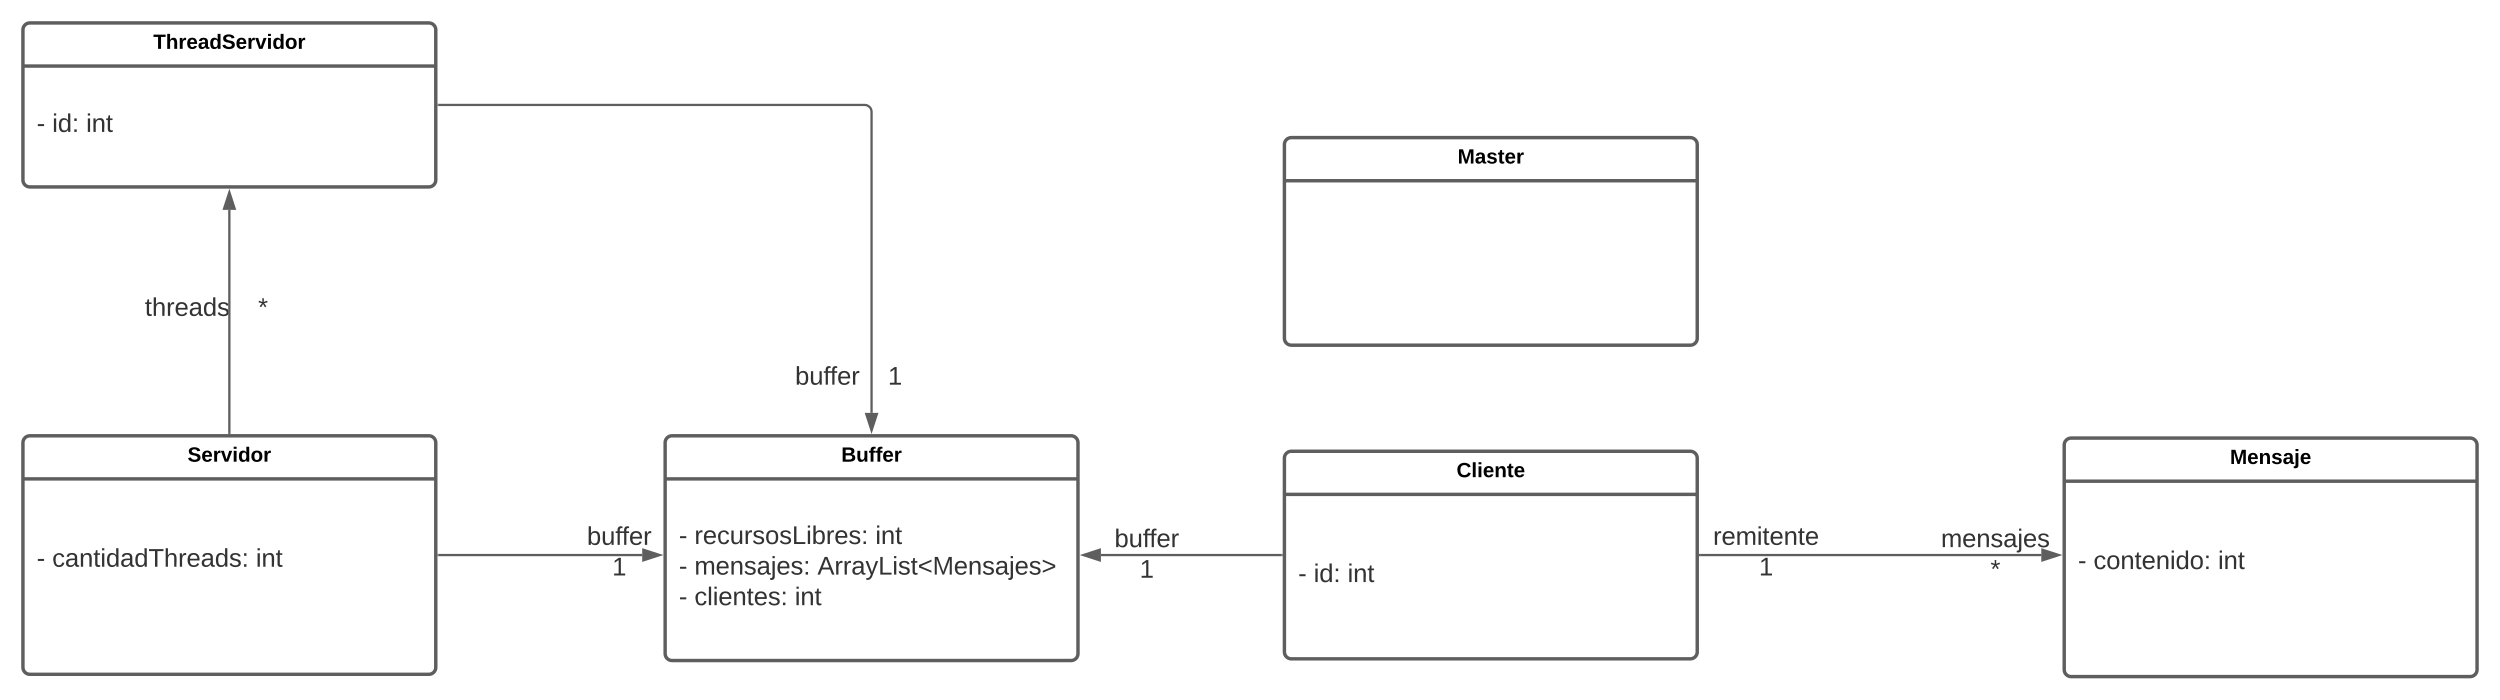 <svg xmlns="http://www.w3.org/2000/svg" xmlns:xlink="http://www.w3.org/1999/xlink" xmlns:lucid="lucid" width="2180" height="610"><g transform="translate(440 280)" lucid:page-tab-id="0_0"><path d="M-1806.4-1259.2h3676.8v2582.4h-3676.8z" fill="#fff"/><path d="M1180 182c0-3.3 2.7-6 6-6h228c3.3 0 6 2.7 6 6v48c0 3.3-2.7 6-6 6h-228c-3.3 0-6-2.7-6-6z" fill="none"/><use xlink:href="#a" transform="matrix(1,0,0,1,1180,176) translate(72.531 21.111)"/><use xlink:href="#b" transform="matrix(1,0,0,1,1180,176) translate(115.679 47.778)"/><path d="M980 180c0-3.3 2.7-6 6-6h228c3.3 0 6 2.7 6 6v48c0 3.32-2.7 6-6 6H986c-3.3 0-6-2.68-6-6z" fill="none"/><use xlink:href="#c" transform="matrix(1,0,0,1,980,174.005) translate(73.796 21.111)"/><use xlink:href="#d" transform="matrix(1,0,0,1,980,174.005) translate(113.827 47.778)"/><path d="M440 182c0-3.3 2.7-6 6-6h228c3.3 0 6 2.7 6 6v48c0 3.3-2.7 6-6 6H446c-3.3 0-6-2.7-6-6z" fill="none"/><use xlink:href="#e" transform="matrix(1,0,0,1,440,176) translate(91.852 21.111)"/><use xlink:href="#d" transform="matrix(1,0,0,1,440,176) translate(113.827 47.778)"/><path d="M-380-33c0-3.3 2.7-6 6-6h228c3.3 0 6 2.7 6 6v48c0 3.3-2.7 6-6 6h-228c-3.3 0-6-2.7-6-6z" fill="none"/><use xlink:href="#f" transform="matrix(1,0,0,1,-380,-39) translate(66.327 34.444)"/><use xlink:href="#g" transform="matrix(1,0,0,1,-380,-39) translate(165.031 34.444)"/><path d="M140 106c0-3.3 2.7-6 6-6h348c3.3 0 6 2.7 6 6v184c0 3.3-2.7 6-6 6H146c-3.3 0-6-2.7-6-6z" stroke="#5e5e5e" stroke-width="3" fill="#fff"/><path d="M140 137.6h360" stroke="#5e5e5e" stroke-width="3" fill="none"/><use xlink:href="#h" transform="matrix(1,0,0,1,148,108) translate(145.6 14.6)"/><use xlink:href="#i" transform="matrix(1,0,0,1,152,145.6) translate(0 48.778)"/><use xlink:href="#j" transform="matrix(1,0,0,1,152,145.6) translate(13.519 48.778)"/><use xlink:href="#k" transform="matrix(1,0,0,1,152,145.6) translate(171.296 48.778)"/><use xlink:href="#i" transform="matrix(1,0,0,1,152,145.6) translate(0 75.444)"/><use xlink:href="#l" transform="matrix(1,0,0,1,152,145.6) translate(13.519 75.444)"/><use xlink:href="#m" transform="matrix(1,0,0,1,152,145.6) translate(120.802 75.444)"/><use xlink:href="#i" transform="matrix(1,0,0,1,152,145.6) translate(0 102.111)"/><use xlink:href="#n" transform="matrix(1,0,0,1,152,145.6) translate(13.519 102.111)"/><use xlink:href="#o" transform="matrix(1,0,0,1,152,145.6) translate(101.049 102.111)"/><path d="M680 119.5c0-3.3 2.7-6 6-6h348c3.3 0 6 2.7 6 6v169c0 3.32-2.7 6-6 6H686c-3.3 0-6-2.68-6-6z" stroke="#5e5e5e" stroke-width="3" fill="#fff"/><path d="M680 151.1h360" stroke="#5e5e5e" stroke-width="3" fill="none"/><use xlink:href="#p" transform="matrix(1,0,0,1,688,121.505) translate(142.075 14.6)"/><use xlink:href="#i" transform="matrix(1,0,0,1,692,159.105) translate(0 68.444)"/><use xlink:href="#q" transform="matrix(1,0,0,1,692,159.105) translate(13.519 68.444)"/><use xlink:href="#o" transform="matrix(1,0,0,1,692,159.105) translate(43.086 68.444)"/><path d="M-420 106c0-3.3 2.7-6 6-6h348c3.3 0 6 2.7 6 6v196c0 3.3-2.7 6-6 6h-348c-3.3 0-6-2.7-6-6z" stroke="#5e5e5e" stroke-width="3" fill="#fff"/><path d="M-420 137.6h360" stroke="#5e5e5e" stroke-width="3" fill="none"/><use xlink:href="#r" transform="matrix(1,0,0,1,-412,108) translate(135.55 14.6)"/><use xlink:href="#i" transform="matrix(1,0,0,1,-408,145.6) translate(0 68.611)"/><use xlink:href="#s" transform="matrix(1,0,0,1,-408,145.6) translate(13.519 68.611)"/><use xlink:href="#k" transform="matrix(1,0,0,1,-408,145.6) translate(191.111 68.611)"/><use xlink:href="#t" transform="matrix(1,0,0,1,-408,145.6) translate(0 95.278)"/><path d="M680-154c0-3.3 2.7-6 6-6h348c3.3 0 6 2.7 6 6V15c0 3.3-2.7 6-6 6H686c-3.3 0-6-2.7-6-6z" stroke="#5e5e5e" stroke-width="3" fill="#fff"/><path d="M680-122.4h360" stroke="#5e5e5e" stroke-width="3" fill="none"/><use xlink:href="#u" transform="matrix(1,0,0,1,688,-152) translate(143.05 14.6)"/><path d="M1360 108c0-3.3 2.7-6 6-6h348c3.3 0 6 2.7 6 6v196c0 3.3-2.7 6-6 6h-348c-3.3 0-6-2.7-6-6z" stroke="#5e5e5e" stroke-width="3" fill="#fff"/><path d="M1360 139.6h360" stroke="#5e5e5e" stroke-width="3" fill="none"/><use xlink:href="#v" transform="matrix(1,0,0,1,1368,110) translate(136.55 14.6)"/><use xlink:href="#i" transform="matrix(1,0,0,1,1372,147.6) translate(0 68.611)"/><use xlink:href="#w" transform="matrix(1,0,0,1,1372,147.6) translate(13.519 68.611)"/><use xlink:href="#k" transform="matrix(1,0,0,1,1372,147.6) translate(122.099 68.611)"/><use xlink:href="#t" transform="matrix(1,0,0,1,1372,147.6) translate(0 95.278)"/><path d="M-420-254c0-3.3 2.7-6 6-6h348c3.3 0 6 2.7 6 6v131c0 3.3-2.7 6-6 6h-348c-3.3 0-6-2.7-6-6z" stroke="#5e5e5e" stroke-width="3" fill="#fff"/><path d="M-420-222.4h360" stroke="#5e5e5e" stroke-width="3" fill="none"/><use xlink:href="#x" transform="matrix(1,0,0,1,-412,-252) translate(105.625 14.6)"/><use xlink:href="#i" transform="matrix(1,0,0,1,-408,-214.4) translate(0 49.444)"/><use xlink:href="#q" transform="matrix(1,0,0,1,-408,-214.4) translate(13.519 49.444)"/><use xlink:href="#o" transform="matrix(1,0,0,1,-408,-214.4) translate(43.086 49.444)"/><path d="M677.5 204H520" stroke="#5e5e5e" stroke-width="2" fill="none"/><path d="M678.5 205h-1.03v-2h1.03z" fill="#5e5e5e"/><path d="M504.74 204l14.26-4.63v9.27z" stroke="#5e5e5e" stroke-width="2" fill="#5e5e5e"/><path d="M1042.5 204H1340" stroke="#5e5e5e" stroke-width="2" fill="none"/><path d="M1042.53 205h-1.03v-2h1.03z" fill="#5e5e5e"/><path d="M1355.26 204l-14.26 4.64v-9.27z" stroke="#5e5e5e" stroke-width="2" fill="#5e5e5e"/><path d="M-57.5 204H120" stroke="#5e5e5e" stroke-width="2" fill="none"/><path d="M-57.47 205h-1.03v-2h1.03z" fill="#5e5e5e"/><path d="M135.26 204L121 208.64v-9.28z" stroke="#5e5e5e" stroke-width="2" fill="#5e5e5e"/><path d="M-20 180c0-3.3 2.7-6 6-6h228c3.3 0 6 2.7 6 6v48c0 3.3-2.7 6-6 6H-14c-3.3 0-6-2.7-6-6z" fill="none"/><g><use xlink:href="#e" transform="matrix(1,0,0,1,-20,174) translate(91.852 21.111)"/><use xlink:href="#d" transform="matrix(1,0,0,1,-20,174) translate(113.827 47.778)"/></g><path d="M-240 97.5V-97" stroke="#5e5e5e" stroke-width="2" fill="none"/><path d="M-239 98.5h-2v-1.03h2z" fill="#5e5e5e"/><path d="M-240-112.26l4.64 14.26h-9.28z" stroke="#5e5e5e" stroke-width="2" fill="#5e5e5e"/><path d="M-57.5-188.5H314c3.3 0 6 2.7 6 6V80" stroke="#5e5e5e" stroke-width="2" fill="none"/><path d="M-57.47-187.5h-1.03v-2h1.03z" fill="#5e5e5e"/><path d="M320 95.26L315.36 81h9.28z" stroke="#5e5e5e" stroke-width="2" fill="#5e5e5e"/><path d="M180 27c0-3.3 2.7-6 6-6h228c3.3 0 6 2.7 6 6v48c0 3.3-2.7 6-6 6H186c-3.3 0-6-2.7-6-6z" fill="none"/><g><use xlink:href="#y" transform="matrix(1,0,0,1,180,21) translate(73.333 34.444)"/><use xlink:href="#z" transform="matrix(1,0,0,1,180,21) translate(154.321 34.444)"/></g><defs><path fill="#333" d="M210-169c-67 3-38 105-44 169h-31v-121c0-29-5-50-35-48C34-165 62-65 56 0H25l-1-190h30c1 10-1 24 2 32 10-44 99-50 107 0 11-21 27-35 58-36 85-2 47 119 55 194h-31v-121c0-29-5-49-35-48" id="A"/><path fill="#333" d="M100-194c63 0 86 42 84 106H49c0 40 14 67 53 68 26 1 43-12 49-29l28 8c-11 28-37 45-77 45C44 4 14-33 15-96c1-61 26-98 85-98zm52 81c6-60-76-77-97-28-3 7-6 17-6 28h103" id="B"/><path fill="#333" d="M117-194c89-4 53 116 60 194h-32v-121c0-31-8-49-39-48C34-167 62-67 57 0H25l-1-190h30c1 10-1 24 2 32 11-22 29-35 61-36" id="C"/><path fill="#333" d="M135-143c-3-34-86-38-87 0 15 53 115 12 119 90S17 21 10-45l28-5c4 36 97 45 98 0-10-56-113-15-118-90-4-57 82-63 122-42 12 7 21 19 24 35" id="D"/><path fill="#333" d="M141-36C126-15 110 5 73 4 37 3 15-17 15-53c-1-64 63-63 125-63 3-35-9-54-41-54-24 1-41 7-42 31l-33-3c5-37 33-52 76-52 45 0 72 20 72 64v82c-1 20 7 32 28 27v20c-31 9-61-2-59-35zM48-53c0 20 12 33 32 33 41-3 63-29 60-74-43 2-92-5-92 41" id="E"/><path fill="#333" d="M24-231v-30h32v30H24zM-9 49c24 4 33-6 33-30v-209h32V24c2 40-23 58-65 49V49" id="F"/><g id="a"><use transform="matrix(0.062,0,0,0.062,0,0)" xlink:href="#A"/><use transform="matrix(0.062,0,0,0.062,18.457,0)" xlink:href="#B"/><use transform="matrix(0.062,0,0,0.062,30.802,0)" xlink:href="#C"/><use transform="matrix(0.062,0,0,0.062,43.148,0)" xlink:href="#D"/><use transform="matrix(0.062,0,0,0.062,54.259,0)" xlink:href="#E"/><use transform="matrix(0.062,0,0,0.062,66.605,0)" xlink:href="#F"/><use transform="matrix(0.062,0,0,0.062,71.481,0)" xlink:href="#B"/><use transform="matrix(0.062,0,0,0.062,83.827,0)" xlink:href="#D"/></g><path fill="#333" d="M80-196l47-18 7 23-49 13 32 44-20 13-27-46-27 45-21-12 33-44-49-13 8-23 47 19-2-53h23" id="G"/><use transform="matrix(0.062,0,0,0.062,0,0)" xlink:href="#G" id="b"/><path fill="#333" d="M114-163C36-179 61-72 57 0H25l-1-190h30c1 12-1 29 2 39 6-27 23-49 58-41v29" id="H"/><path fill="#333" d="M24-231v-30h32v30H24zM24 0v-190h32V0H24" id="I"/><path fill="#333" d="M59-47c-2 24 18 29 38 22v24C64 9 27 4 27-40v-127H5v-23h24l9-43h21v43h35v23H59v120" id="J"/><g id="c"><use transform="matrix(0.062,0,0,0.062,0,0)" xlink:href="#H"/><use transform="matrix(0.062,0,0,0.062,7.346,0)" xlink:href="#B"/><use transform="matrix(0.062,0,0,0.062,19.691,0)" xlink:href="#A"/><use transform="matrix(0.062,0,0,0.062,38.148,0)" xlink:href="#I"/><use transform="matrix(0.062,0,0,0.062,43.025,0)" xlink:href="#J"/><use transform="matrix(0.062,0,0,0.062,49.198,0)" xlink:href="#B"/><use transform="matrix(0.062,0,0,0.062,61.543,0)" xlink:href="#C"/><use transform="matrix(0.062,0,0,0.062,73.889,0)" xlink:href="#J"/><use transform="matrix(0.062,0,0,0.062,80.062,0)" xlink:href="#B"/></g><path fill="#333" d="M27 0v-27h64v-190l-56 39v-29l58-41h29v221h61V0H27" id="K"/><use transform="matrix(0.062,0,0,0.062,0,0)" xlink:href="#K" id="d"/><path fill="#333" d="M115-194c53 0 69 39 70 98 0 66-23 100-70 100C84 3 66-7 56-30L54 0H23l1-261h32v101c10-23 28-34 59-34zm-8 174c40 0 45-34 45-75 0-40-5-75-45-74-42 0-51 32-51 76 0 43 10 73 51 73" id="L"/><path fill="#333" d="M84 4C-5 8 30-112 23-190h32v120c0 31 7 50 39 49 72-2 45-101 50-169h31l1 190h-30c-1-10 1-25-2-33-11 22-28 36-60 37" id="M"/><path fill="#333" d="M101-234c-31-9-42 10-38 44h38v23H63V0H32v-167H5v-23h27c-7-52 17-82 69-68v24" id="N"/><g id="e"><use transform="matrix(0.062,0,0,0.062,0,0)" xlink:href="#L"/><use transform="matrix(0.062,0,0,0.062,12.346,0)" xlink:href="#M"/><use transform="matrix(0.062,0,0,0.062,24.691,0)" xlink:href="#N"/><use transform="matrix(0.062,0,0,0.062,30.432,0)" xlink:href="#N"/><use transform="matrix(0.062,0,0,0.062,36.605,0)" xlink:href="#B"/><use transform="matrix(0.062,0,0,0.062,48.951,0)" xlink:href="#H"/></g><path fill="#333" d="M106-169C34-169 62-67 57 0H25v-261h32l-1 103c12-21 28-36 61-36 89 0 53 116 60 194h-32v-121c2-32-8-49-39-48" id="O"/><path fill="#333" d="M85-194c31 0 48 13 60 33l-1-100h32l1 261h-30c-2-10 0-23-3-31C134-8 116 4 85 4 32 4 16-35 15-94c0-66 23-100 70-100zm9 24c-40 0-46 34-46 75 0 40 6 74 45 74 42 0 51-32 51-76 0-42-9-74-50-73" id="P"/><g id="f"><use transform="matrix(0.062,0,0,0.062,0,0)" xlink:href="#J"/><use transform="matrix(0.062,0,0,0.062,6.173,0)" xlink:href="#O"/><use transform="matrix(0.062,0,0,0.062,18.519,0)" xlink:href="#H"/><use transform="matrix(0.062,0,0,0.062,25.864,0)" xlink:href="#B"/><use transform="matrix(0.062,0,0,0.062,38.21,0)" xlink:href="#E"/><use transform="matrix(0.062,0,0,0.062,50.556,0)" xlink:href="#P"/><use transform="matrix(0.062,0,0,0.062,62.901,0)" xlink:href="#D"/></g><use transform="matrix(0.062,0,0,0.062,0,0)" xlink:href="#G" id="g"/><path d="M182-130c37 4 62 22 62 59C244 23 116-4 24 0v-248c84 5 203-23 205 63 0 31-19 50-47 55zM76-148c40-3 101 13 101-30 0-44-60-28-101-31v61zm0 110c48-3 116 14 116-37 0-48-69-32-116-35v72" id="Q"/><path d="M85 4C-2 5 27-109 22-190h50c7 57-23 150 33 157 60-5 35-97 40-157h50l1 190h-47c-2-12 1-28-3-38-12 25-28 42-61 42" id="R"/><path d="M121-226c-27-7-43 5-38 36h38v33H83V0H34v-157H6v-33h28c-9-59 32-81 87-68v32" id="S"/><path d="M185-48c-13 30-37 53-82 52C43 2 14-33 14-96s30-98 90-98c62 0 83 45 84 108H66c0 31 8 55 39 56 18 0 30-7 34-22zm-45-69c5-46-57-63-70-21-2 6-4 13-4 21h74" id="T"/><path d="M135-150c-39-12-60 13-60 57V0H25l-1-190h47c2 13-1 29 3 40 6-28 27-53 61-41v41" id="U"/><g id="h"><use transform="matrix(0.05,0,0,0.05,0,0)" xlink:href="#Q"/><use transform="matrix(0.05,0,0,0.05,12.95,0)" xlink:href="#R"/><use transform="matrix(0.05,0,0,0.05,23.9,0)" xlink:href="#S"/><use transform="matrix(0.05,0,0,0.05,29.85,0)" xlink:href="#S"/><use transform="matrix(0.05,0,0,0.05,35.8,0)" xlink:href="#T"/><use transform="matrix(0.05,0,0,0.05,45.8,0)" xlink:href="#U"/></g><path fill="#333" d="M16-82v-28h88v28H16" id="V"/><use transform="matrix(0.062,0,0,0.062,0,0)" xlink:href="#V" id="i"/><path fill="#333" d="M96-169c-40 0-48 33-48 73s9 75 48 75c24 0 41-14 43-38l32 2c-6 37-31 61-74 61-59 0-76-41-82-99-10-93 101-131 147-64 4 7 5 14 7 22l-32 3c-4-21-16-35-41-35" id="W"/><path fill="#333" d="M100-194c62-1 85 37 85 99 1 63-27 99-86 99S16-35 15-95c0-66 28-99 85-99zM99-20c44 1 53-31 53-75 0-43-8-75-51-75s-53 32-53 75 10 74 51 75" id="X"/><path fill="#333" d="M30 0v-248h33v221h125V0H30" id="Y"/><path fill="#333" d="M33-154v-36h34v36H33zM33 0v-36h34V0H33" id="Z"/><g id="j"><use transform="matrix(0.062,0,0,0.062,0,0)" xlink:href="#H"/><use transform="matrix(0.062,0,0,0.062,7.346,0)" xlink:href="#B"/><use transform="matrix(0.062,0,0,0.062,19.691,0)" xlink:href="#W"/><use transform="matrix(0.062,0,0,0.062,30.802,0)" xlink:href="#M"/><use transform="matrix(0.062,0,0,0.062,43.148,0)" xlink:href="#H"/><use transform="matrix(0.062,0,0,0.062,50.494,0)" xlink:href="#D"/><use transform="matrix(0.062,0,0,0.062,61.605,0)" xlink:href="#X"/><use transform="matrix(0.062,0,0,0.062,73.951,0)" xlink:href="#D"/><use transform="matrix(0.062,0,0,0.062,85.062,0)" xlink:href="#Y"/><use transform="matrix(0.062,0,0,0.062,97.407,0)" xlink:href="#I"/><use transform="matrix(0.062,0,0,0.062,102.284,0)" xlink:href="#L"/><use transform="matrix(0.062,0,0,0.062,114.63,0)" xlink:href="#H"/><use transform="matrix(0.062,0,0,0.062,121.975,0)" xlink:href="#B"/><use transform="matrix(0.062,0,0,0.062,134.321,0)" xlink:href="#D"/><use transform="matrix(0.062,0,0,0.062,145.432,0)" xlink:href="#Z"/></g><g id="k"><use transform="matrix(0.062,0,0,0.062,0,0)" xlink:href="#I"/><use transform="matrix(0.062,0,0,0.062,4.877,0)" xlink:href="#C"/><use transform="matrix(0.062,0,0,0.062,17.222,0)" xlink:href="#J"/></g><g id="l"><use transform="matrix(0.062,0,0,0.062,0,0)" xlink:href="#A"/><use transform="matrix(0.062,0,0,0.062,18.457,0)" xlink:href="#B"/><use transform="matrix(0.062,0,0,0.062,30.802,0)" xlink:href="#C"/><use transform="matrix(0.062,0,0,0.062,43.148,0)" xlink:href="#D"/><use transform="matrix(0.062,0,0,0.062,54.259,0)" xlink:href="#E"/><use transform="matrix(0.062,0,0,0.062,66.605,0)" xlink:href="#F"/><use transform="matrix(0.062,0,0,0.062,71.481,0)" xlink:href="#B"/><use transform="matrix(0.062,0,0,0.062,83.827,0)" xlink:href="#D"/><use transform="matrix(0.062,0,0,0.062,94.938,0)" xlink:href="#Z"/></g><path fill="#333" d="M205 0l-28-72H64L36 0H1l101-248h38L239 0h-34zm-38-99l-47-123c-12 45-31 82-46 123h93" id="aa"/><path fill="#333" d="M179-190L93 31C79 59 56 82 12 73V49c39 6 53-20 64-50L1-190h34L92-34l54-156h33" id="ab"/><path fill="#333" d="M18-100v-36l175-74v27L42-118l151 64v27" id="ac"/><path fill="#333" d="M240 0l2-218c-23 76-54 145-80 218h-23L58-218 59 0H30v-248h44l77 211c21-75 51-140 76-211h43V0h-30" id="ad"/><path fill="#333" d="M18-27v-27l151-64-151-65v-27l175 74v36" id="ae"/><g id="m"><use transform="matrix(0.062,0,0,0.062,0,0)" xlink:href="#aa"/><use transform="matrix(0.062,0,0,0.062,14.815,0)" xlink:href="#H"/><use transform="matrix(0.062,0,0,0.062,22.16,0)" xlink:href="#H"/><use transform="matrix(0.062,0,0,0.062,29.506,0)" xlink:href="#E"/><use transform="matrix(0.062,0,0,0.062,41.852,0)" xlink:href="#ab"/><use transform="matrix(0.062,0,0,0.062,52.963,0)" xlink:href="#Y"/><use transform="matrix(0.062,0,0,0.062,65.309,0)" xlink:href="#I"/><use transform="matrix(0.062,0,0,0.062,70.185,0)" xlink:href="#D"/><use transform="matrix(0.062,0,0,0.062,81.296,0)" xlink:href="#J"/><use transform="matrix(0.062,0,0,0.062,87.469,0)" xlink:href="#ac"/><use transform="matrix(0.062,0,0,0.062,100.432,0)" xlink:href="#ad"/><use transform="matrix(0.062,0,0,0.062,118.889,0)" xlink:href="#B"/><use transform="matrix(0.062,0,0,0.062,131.235,0)" xlink:href="#C"/><use transform="matrix(0.062,0,0,0.062,143.58,0)" xlink:href="#D"/><use transform="matrix(0.062,0,0,0.062,154.691,0)" xlink:href="#E"/><use transform="matrix(0.062,0,0,0.062,167.037,0)" xlink:href="#F"/><use transform="matrix(0.062,0,0,0.062,171.914,0)" xlink:href="#B"/><use transform="matrix(0.062,0,0,0.062,184.259,0)" xlink:href="#D"/><use transform="matrix(0.062,0,0,0.062,195.37,0)" xlink:href="#ae"/></g><path fill="#333" d="M24 0v-261h32V0H24" id="af"/><g id="n"><use transform="matrix(0.062,0,0,0.062,0,0)" xlink:href="#W"/><use transform="matrix(0.062,0,0,0.062,11.111,0)" xlink:href="#af"/><use transform="matrix(0.062,0,0,0.062,15.988,0)" xlink:href="#I"/><use transform="matrix(0.062,0,0,0.062,20.864,0)" xlink:href="#B"/><use transform="matrix(0.062,0,0,0.062,33.21,0)" xlink:href="#C"/><use transform="matrix(0.062,0,0,0.062,45.556,0)" xlink:href="#J"/><use transform="matrix(0.062,0,0,0.062,51.728,0)" xlink:href="#B"/><use transform="matrix(0.062,0,0,0.062,64.074,0)" xlink:href="#D"/><use transform="matrix(0.062,0,0,0.062,75.185,0)" xlink:href="#Z"/></g><g id="o"><use transform="matrix(0.062,0,0,0.062,0,0)" xlink:href="#I"/><use transform="matrix(0.062,0,0,0.062,4.877,0)" xlink:href="#C"/><use transform="matrix(0.062,0,0,0.062,17.222,0)" xlink:href="#J"/></g><path d="M67-125c0 53 21 87 73 88 37 1 54-22 65-47l45 17C233-25 199 4 140 4 58 4 20-42 15-125 8-235 124-281 211-232c18 10 29 29 36 50l-46 12c-8-25-30-41-62-41-52 0-71 34-72 86" id="ag"/><path d="M25 0v-261h50V0H25" id="ah"/><path d="M25-224v-37h50v37H25zM25 0v-190h50V0H25" id="ai"/><path d="M135-194c87-1 58 113 63 194h-50c-7-57 23-157-34-157-59 0-34 97-39 157H25l-1-190h47c2 12-1 28 3 38 12-26 28-41 61-42" id="aj"/><path d="M115-3C79 11 28 4 28-45v-112H4v-33h27l15-45h31v45h36v33H77v99c-1 23 16 31 38 25v30" id="ak"/><g id="p"><use transform="matrix(0.05,0,0,0.05,0,0)" xlink:href="#ag"/><use transform="matrix(0.05,0,0,0.05,12.95,0)" xlink:href="#ah"/><use transform="matrix(0.05,0,0,0.05,17.95,0)" xlink:href="#ai"/><use transform="matrix(0.05,0,0,0.05,22.95,0)" xlink:href="#T"/><use transform="matrix(0.05,0,0,0.05,32.95,0)" xlink:href="#aj"/><use transform="matrix(0.05,0,0,0.05,43.9,0)" xlink:href="#ak"/><use transform="matrix(0.05,0,0,0.05,49.85,0)" xlink:href="#T"/></g><g id="q"><use transform="matrix(0.062,0,0,0.062,0,0)" xlink:href="#I"/><use transform="matrix(0.062,0,0,0.062,4.877,0)" xlink:href="#P"/><use transform="matrix(0.062,0,0,0.062,17.222,0)" xlink:href="#Z"/></g><path d="M169-182c-1-43-94-46-97-3 18 66 151 10 154 114 3 95-165 93-204 36-6-8-10-19-12-30l50-8c3 46 112 56 116 5-17-69-150-10-154-114-4-87 153-88 188-35 5 8 8 18 10 28" id="al"/><path d="M128 0H69L1-190h53L99-40l48-150h52" id="am"/><path d="M88-194c31-1 46 15 58 34l-1-101h50l1 261h-48c-2-10 0-23-3-31C134-8 116 4 84 4 32 4 16-41 15-95c0-56 19-97 73-99zm17 164c33 0 40-30 41-66 1-37-9-64-41-64s-38 30-39 65c0 43 13 65 39 65" id="an"/><path d="M110-194c64 0 96 36 96 99 0 64-35 99-97 99-61 0-95-36-95-99 0-62 34-99 96-99zm-1 164c35 0 45-28 45-65 0-40-10-65-43-65-34 0-45 26-45 65 0 36 10 65 43 65" id="ao"/><g id="r"><use transform="matrix(0.05,0,0,0.05,0,0)" xlink:href="#al"/><use transform="matrix(0.05,0,0,0.05,12,0)" xlink:href="#T"/><use transform="matrix(0.05,0,0,0.05,22,0)" xlink:href="#U"/><use transform="matrix(0.05,0,0,0.05,29,0)" xlink:href="#am"/><use transform="matrix(0.05,0,0,0.05,39,0)" xlink:href="#ai"/><use transform="matrix(0.05,0,0,0.05,44,0)" xlink:href="#an"/><use transform="matrix(0.05,0,0,0.05,54.95,0)" xlink:href="#ao"/><use transform="matrix(0.05,0,0,0.05,65.9,0)" xlink:href="#U"/></g><path fill="#333" d="M127-220V0H93v-220H8v-28h204v28h-85" id="ap"/><g id="s"><use transform="matrix(0.062,0,0,0.062,0,0)" xlink:href="#W"/><use transform="matrix(0.062,0,0,0.062,11.111,0)" xlink:href="#E"/><use transform="matrix(0.062,0,0,0.062,23.457,0)" xlink:href="#C"/><use transform="matrix(0.062,0,0,0.062,35.802,0)" xlink:href="#J"/><use transform="matrix(0.062,0,0,0.062,41.975,0)" xlink:href="#I"/><use transform="matrix(0.062,0,0,0.062,46.852,0)" xlink:href="#P"/><use transform="matrix(0.062,0,0,0.062,59.198,0)" xlink:href="#E"/><use transform="matrix(0.062,0,0,0.062,71.543,0)" xlink:href="#P"/><use transform="matrix(0.062,0,0,0.062,83.889,0)" xlink:href="#ap"/><use transform="matrix(0.062,0,0,0.062,97.407,0)" xlink:href="#O"/><use transform="matrix(0.062,0,0,0.062,109.753,0)" xlink:href="#H"/><use transform="matrix(0.062,0,0,0.062,117.099,0)" xlink:href="#B"/><use transform="matrix(0.062,0,0,0.062,129.444,0)" xlink:href="#E"/><use transform="matrix(0.062,0,0,0.062,141.79,0)" xlink:href="#P"/><use transform="matrix(0.062,0,0,0.062,154.136,0)" xlink:href="#D"/><use transform="matrix(0.062,0,0,0.062,165.247,0)" xlink:href="#Z"/></g><path d="M230 0l2-204L168 0h-37L68-204 70 0H24v-248h70l56 185 57-185h69V0h-46" id="aq"/><path d="M133-34C117-15 103 5 69 4 32 3 11-16 11-54c-1-60 55-63 116-61 1-26-3-47-28-47-18 1-26 9-28 27l-52-2c7-38 36-58 82-57s74 22 75 68l1 82c-1 14 12 18 25 15v27c-30 8-71 5-69-32zm-48 3c29 0 43-24 42-57-32 0-66-3-65 30 0 17 8 27 23 27" id="ar"/><path d="M137-138c1-29-70-34-71-4 15 46 118 7 119 86 1 83-164 76-172 9l43-7c4 19 20 25 44 25 33 8 57-30 24-41C81-84 22-81 20-136c-2-80 154-74 161-7" id="as"/><g id="u"><use transform="matrix(0.05,0,0,0.05,0,0)" xlink:href="#aq"/><use transform="matrix(0.05,0,0,0.05,14.95,0)" xlink:href="#ar"/><use transform="matrix(0.05,0,0,0.05,24.95,0)" xlink:href="#as"/><use transform="matrix(0.05,0,0,0.05,34.95,0)" xlink:href="#ak"/><use transform="matrix(0.05,0,0,0.05,40.9,0)" xlink:href="#T"/><use transform="matrix(0.05,0,0,0.05,50.9,0)" xlink:href="#U"/></g><path d="M25-224v-37h50v37H25zM75 22c2 45-34 59-81 51V38c22 5 31-5 31-27v-201h50V22" id="at"/><g id="v"><use transform="matrix(0.05,0,0,0.05,0,0)" xlink:href="#aq"/><use transform="matrix(0.05,0,0,0.05,14.95,0)" xlink:href="#T"/><use transform="matrix(0.05,0,0,0.05,24.95,0)" xlink:href="#aj"/><use transform="matrix(0.05,0,0,0.05,35.9,0)" xlink:href="#as"/><use transform="matrix(0.05,0,0,0.05,45.9,0)" xlink:href="#ar"/><use transform="matrix(0.05,0,0,0.05,55.9,0)" xlink:href="#at"/><use transform="matrix(0.05,0,0,0.05,60.9,0)" xlink:href="#T"/></g><g id="w"><use transform="matrix(0.062,0,0,0.062,0,0)" xlink:href="#W"/><use transform="matrix(0.062,0,0,0.062,11.111,0)" xlink:href="#X"/><use transform="matrix(0.062,0,0,0.062,23.457,0)" xlink:href="#C"/><use transform="matrix(0.062,0,0,0.062,35.802,0)" xlink:href="#J"/><use transform="matrix(0.062,0,0,0.062,41.975,0)" xlink:href="#B"/><use transform="matrix(0.062,0,0,0.062,54.321,0)" xlink:href="#C"/><use transform="matrix(0.062,0,0,0.062,66.667,0)" xlink:href="#I"/><use transform="matrix(0.062,0,0,0.062,71.543,0)" xlink:href="#P"/><use transform="matrix(0.062,0,0,0.062,83.889,0)" xlink:href="#X"/><use transform="matrix(0.062,0,0,0.062,96.235,0)" xlink:href="#Z"/></g><path d="M136-208V0H84v-208H4v-40h212v40h-80" id="au"/><path d="M114-157C55-157 80-60 75 0H25v-261h50l-1 109c12-26 28-41 61-42 86-1 58 113 63 194h-50c-7-57 23-157-34-157" id="av"/><g id="x"><use transform="matrix(0.05,0,0,0.05,0,0)" xlink:href="#au"/><use transform="matrix(0.05,0,0,0.05,10.95,0)" xlink:href="#av"/><use transform="matrix(0.05,0,0,0.05,21.9,0)" xlink:href="#U"/><use transform="matrix(0.05,0,0,0.05,28.9,0)" xlink:href="#T"/><use transform="matrix(0.05,0,0,0.05,38.9,0)" xlink:href="#ar"/><use transform="matrix(0.05,0,0,0.05,48.9,0)" xlink:href="#an"/><use transform="matrix(0.05,0,0,0.05,59.85,0)" xlink:href="#al"/><use transform="matrix(0.05,0,0,0.05,71.85,0)" xlink:href="#T"/><use transform="matrix(0.05,0,0,0.05,81.85,0)" xlink:href="#U"/><use transform="matrix(0.05,0,0,0.05,88.85,0)" xlink:href="#am"/><use transform="matrix(0.05,0,0,0.05,98.85,0)" xlink:href="#ai"/><use transform="matrix(0.05,0,0,0.05,103.85,0)" xlink:href="#an"/><use transform="matrix(0.05,0,0,0.05,114.8,0)" xlink:href="#ao"/><use transform="matrix(0.05,0,0,0.05,125.75,0)" xlink:href="#U"/></g><g id="y"><use transform="matrix(0.062,0,0,0.062,0,0)" xlink:href="#L"/><use transform="matrix(0.062,0,0,0.062,12.346,0)" xlink:href="#M"/><use transform="matrix(0.062,0,0,0.062,24.691,0)" xlink:href="#N"/><use transform="matrix(0.062,0,0,0.062,30.432,0)" xlink:href="#N"/><use transform="matrix(0.062,0,0,0.062,36.605,0)" xlink:href="#B"/><use transform="matrix(0.062,0,0,0.062,48.951,0)" xlink:href="#H"/></g><use transform="matrix(0.062,0,0,0.062,0,0)" xlink:href="#K" id="z"/></defs></g></svg>